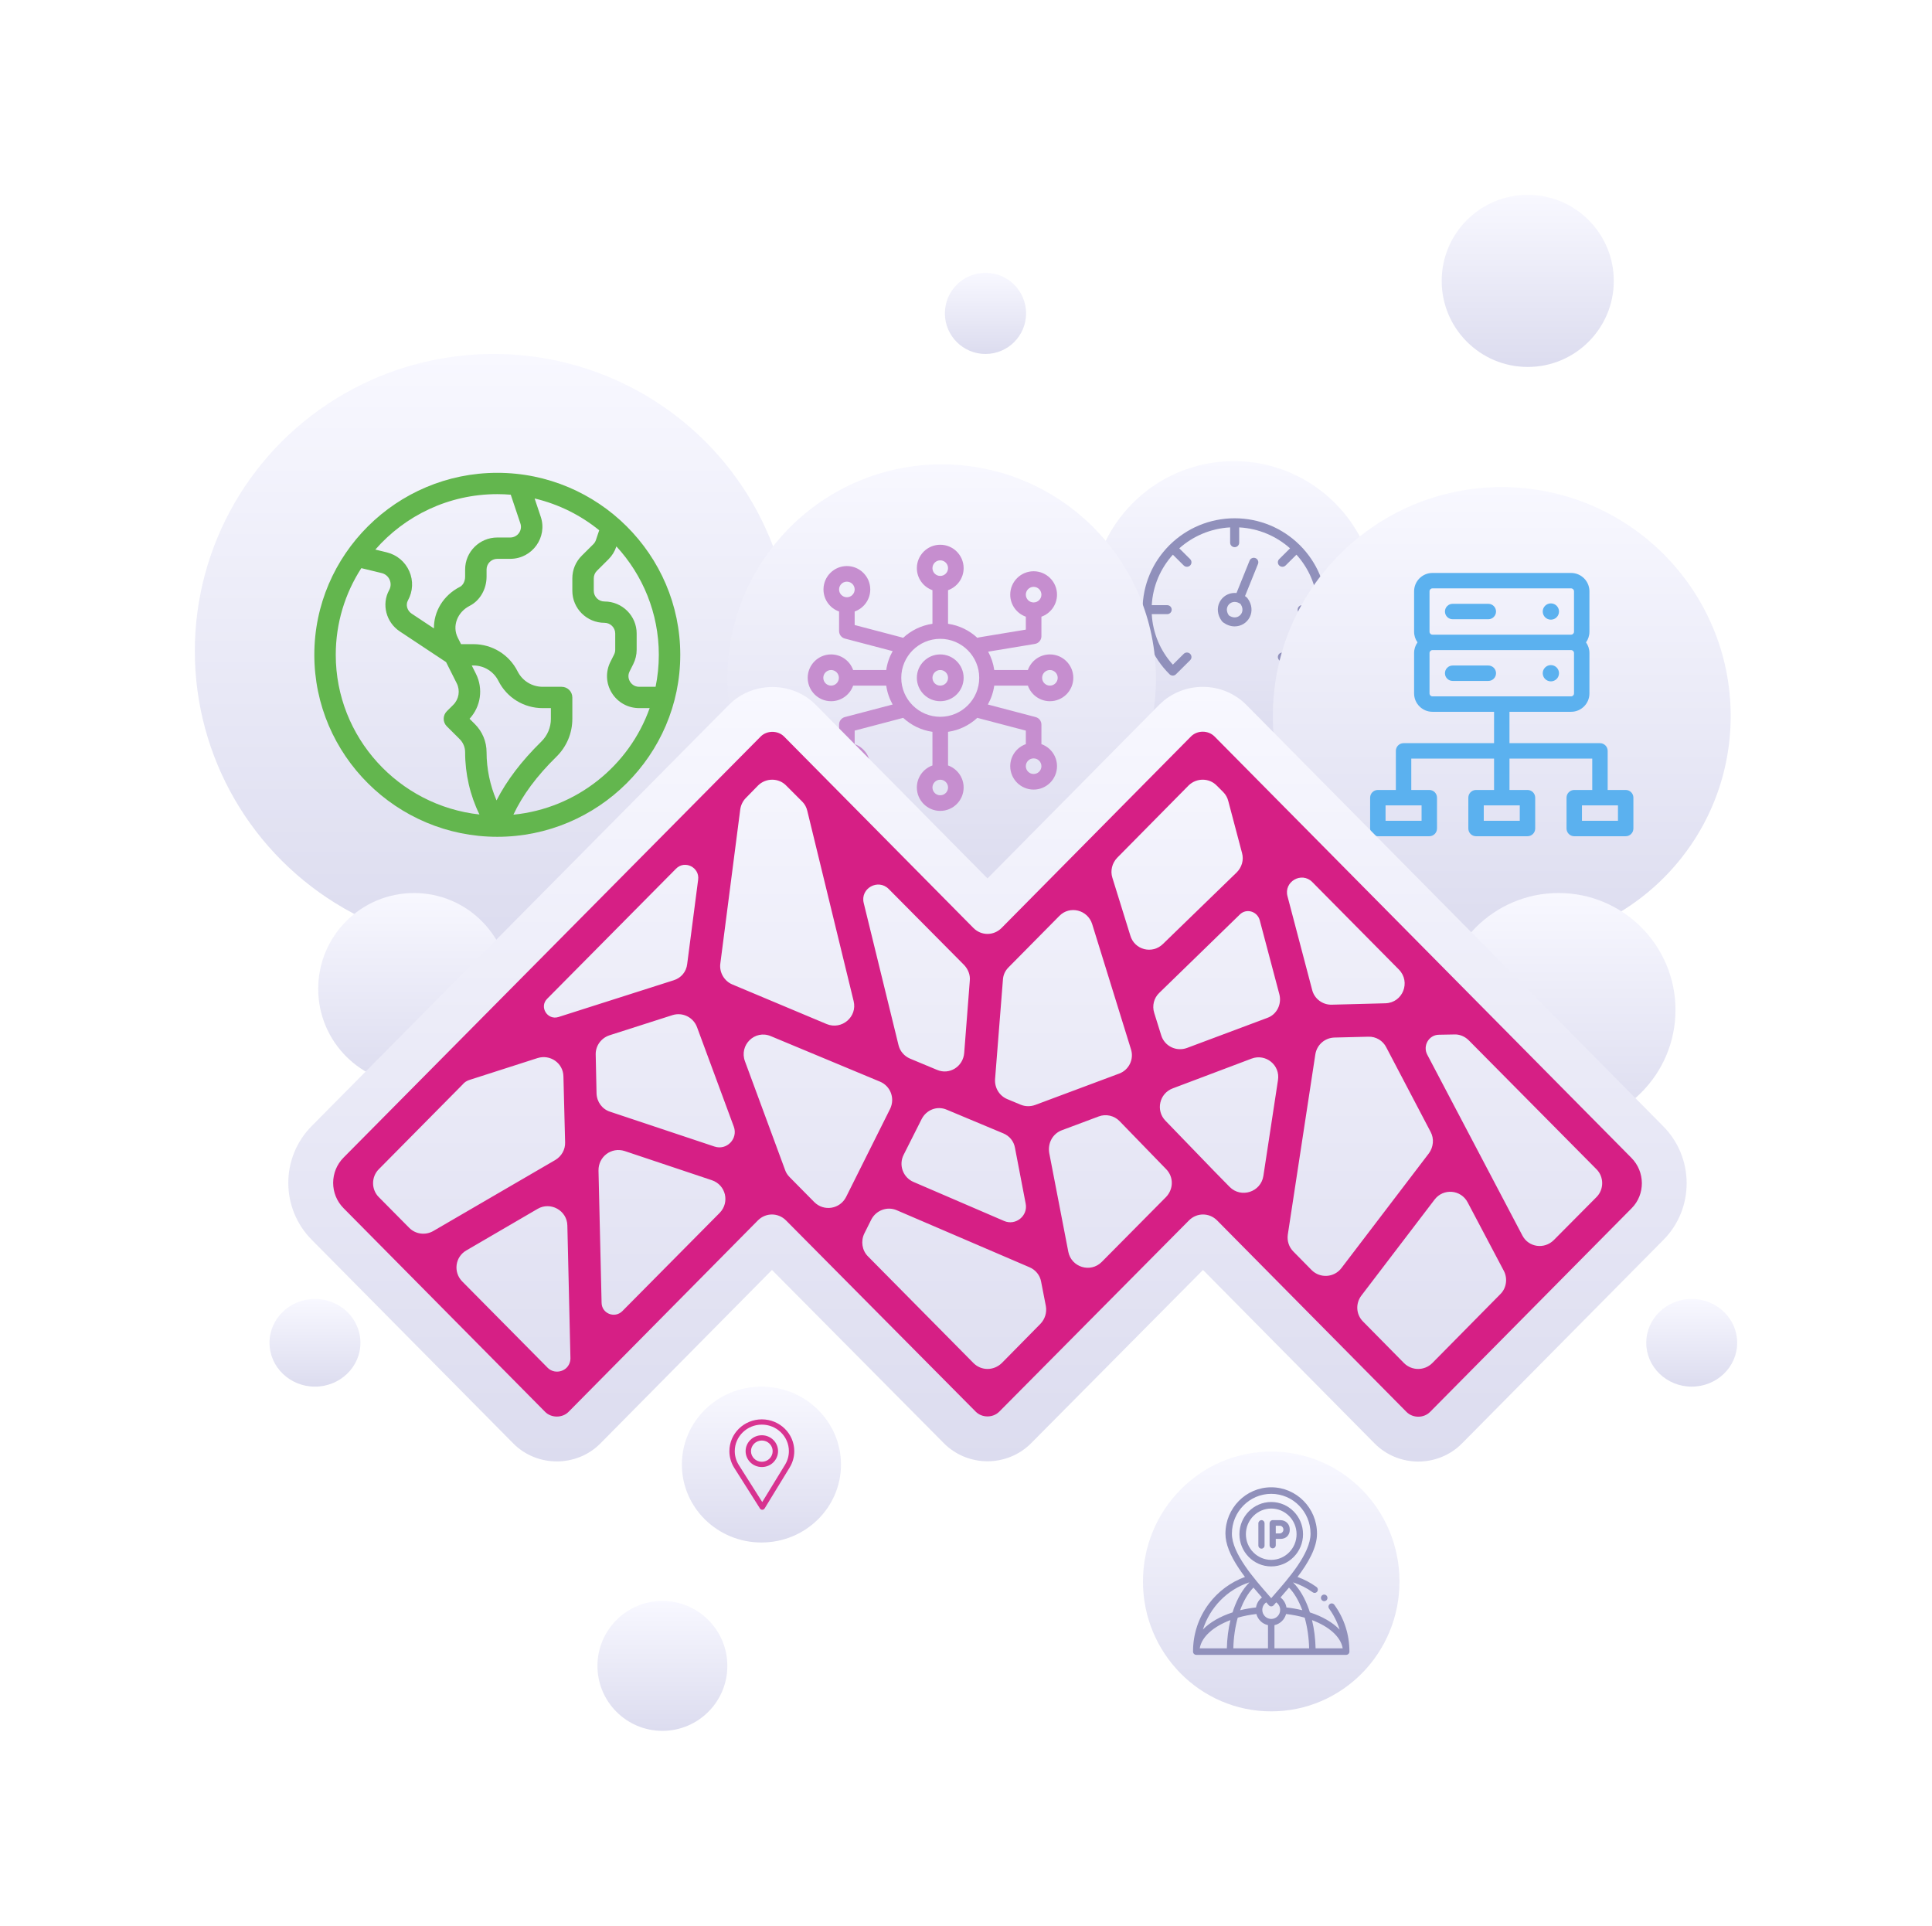 <svg width="595" height="593" viewBox="0 0 595 593" fill="none" xmlns="http://www.w3.org/2000/svg">
<g filter="url(#filter0_d_10114_33085)">
<ellipse cx="152" cy="180.5" rx="92" ry="91.5" fill="url(#paint0_linear_10114_33085)"/>
<path d="M96.801 181.643C96.801 212.499 122.122 237.685 153.147 237.687H153.15H153.152C184.178 237.687 209.501 212.5 209.501 181.643C209.501 150.784 184.177 125.6 153.151 125.6C122.163 125.6 96.801 150.758 96.801 181.643ZM103.404 181.643C103.404 171.822 106.297 162.66 111.279 154.955L117.549 156.473C118.651 156.747 119.543 157.498 119.998 158.533C120.452 159.567 120.397 160.731 119.847 161.727C117.458 166.052 118.894 171.633 123.116 174.432L137.382 183.891L140.662 190.415C141.779 192.637 141.343 195.31 139.577 197.067L137.609 199.024C136.32 200.306 136.32 202.385 137.609 203.668L141.549 207.586C142.643 208.674 143.245 210.121 143.245 211.66C143.245 218.333 144.774 224.947 147.662 230.816C122.805 228.091 103.404 207.08 103.404 181.643ZM146.569 187.478L145.286 184.927H145.768C149.063 184.927 152.026 186.748 153.499 189.68C156.099 194.85 161.325 198.062 167.137 198.062H169.66V201.346C169.66 204.001 168.613 206.491 166.713 208.357C160.619 214.341 156.061 220.322 152.919 226.481C150.932 221.905 149.849 216.713 149.849 211.66C149.849 208.367 148.56 205.271 146.218 202.943L144.606 201.339C148.083 197.582 148.881 192.078 146.569 187.478ZM158.116 230.874C160.931 224.856 165.295 218.979 171.353 213.03C174.519 209.921 176.263 205.771 176.263 201.346V194.779C176.263 192.965 174.785 191.495 172.961 191.495H167.137C163.842 191.495 160.879 189.674 159.406 186.742C156.806 181.572 151.58 178.36 145.768 178.36H141.984L140.981 176.362C139.201 172.823 140.815 168.518 144.654 166.559C147.809 164.95 149.849 161.428 149.849 157.587V155.373C149.849 153.562 151.33 152.089 153.151 152.089H157.135C163.926 152.089 168.69 145.428 166.518 139.083L164.647 133.504C172.052 135.252 178.82 138.652 184.537 143.288L183.529 146.296C183.368 146.777 183.092 147.221 182.731 147.579L179.164 151.127C177.293 152.988 176.263 155.462 176.263 158.093V161.94C176.263 167.373 180.707 171.792 186.168 171.792C187.989 171.792 189.47 173.265 189.47 175.076V180.093C189.47 180.6 189.349 181.108 189.122 181.561L187.994 183.805C186.447 186.882 186.609 190.465 188.427 193.39C190.245 196.316 193.395 198.06 196.853 198.06H200.078C193.782 215.806 177.585 228.946 158.116 230.874ZM202.897 181.643C202.897 185.016 202.555 188.31 201.905 191.495H196.853C195.192 191.495 194.335 190.406 194.044 189.937C193.753 189.469 193.157 188.22 193.9 186.742L195.028 184.499C195.712 183.138 196.074 181.614 196.074 180.093V175.076C196.074 169.644 191.63 165.224 186.168 165.224C184.348 165.224 182.867 163.751 182.867 161.94V158.093C182.867 157.216 183.21 156.391 183.834 155.771L187.401 152.224C188.482 151.148 189.31 149.817 189.794 148.373L189.832 148.259C197.942 157.065 202.897 168.789 202.897 181.643ZM153.151 132.167C154.547 132.167 155.929 132.228 157.297 132.34L160.26 141.179C160.99 143.312 159.399 145.521 157.135 145.521H153.151C147.689 145.521 143.246 149.941 143.246 155.373V157.587C143.246 158.968 142.6 160.226 141.64 160.716C136.488 163.344 133.556 168.363 133.641 173.517L126.779 168.968C125.385 168.044 124.883 166.252 125.635 164.888C127.179 162.094 127.329 158.819 126.05 155.905C124.769 152.988 122.254 150.873 119.132 150.097L115.589 149.239C124.717 138.787 138.171 132.167 153.151 132.167Z" fill="#63B64E"/>
</g>
<g filter="url(#filter1_d_10114_33085)">
<circle cx="380" cy="166" r="44" fill="url(#paint1_linear_10114_33085)"/>
<path d="M408.599 167.739C408.599 160.051 405.476 153.075 400.423 147.992C400.383 147.94 400.341 147.889 400.293 147.841C400.246 147.794 400.194 147.752 400.142 147.713C395.019 142.699 387.988 139.6 380.241 139.6C372.494 139.6 365.464 142.699 360.34 147.713C360.288 147.752 360.237 147.794 360.189 147.841C360.141 147.889 360.099 147.939 360.059 147.992C355.007 153.075 351.883 160.051 351.883 167.739C351.883 175.254 354.832 182.319 360.187 187.634C360.187 187.635 360.188 187.636 360.189 187.637C360.189 187.637 360.19 187.637 360.19 187.638C360.191 187.639 360.192 187.639 360.193 187.64C360.465 187.91 360.822 188.045 361.179 188.045C361.536 188.045 361.893 187.91 362.165 187.64C362.188 187.617 362.209 187.592 362.23 187.568L366.528 183.303C367.073 182.762 367.073 181.886 366.528 181.346C365.983 180.805 365.1 180.805 364.556 181.346L361.202 184.674C357.291 180.355 355.022 174.92 354.71 169.123H359.453C360.224 169.123 360.848 168.503 360.848 167.739C360.848 166.974 360.224 166.355 359.453 166.355H354.711C355.035 160.4 357.438 154.985 361.211 150.813L364.556 154.132C364.828 154.402 365.185 154.537 365.542 154.537C365.899 154.537 366.256 154.402 366.528 154.132C367.073 153.591 367.073 152.715 366.528 152.175L363.184 148.856C367.388 145.112 372.845 142.727 378.846 142.406V147.112C378.846 147.876 379.471 148.496 380.241 148.496C381.011 148.496 381.636 147.876 381.636 147.112V142.406C387.637 142.727 393.094 145.112 397.299 148.856L393.954 152.175C393.409 152.715 393.409 153.592 393.954 154.132C394.226 154.402 394.583 154.537 394.94 154.537C395.297 154.537 395.654 154.402 395.926 154.132L399.271 150.813C403.044 154.985 405.447 160.4 405.771 166.355H401.028C400.258 166.355 399.634 166.974 399.634 167.739C399.634 168.503 400.258 169.123 401.028 169.123H405.772C405.46 174.92 403.191 180.356 399.28 184.674L395.926 181.346C395.382 180.805 394.499 180.805 393.954 181.346C393.409 181.886 393.409 182.762 393.954 183.303L398.321 187.636C398.593 187.906 398.95 188.042 399.307 188.042C399.486 188.042 399.664 188.008 399.832 187.94C400 187.873 400.157 187.771 400.293 187.636C405.65 182.321 408.599 175.255 408.599 167.739Z" fill="#9090BB"/>
<path d="M386.649 151.869C385.934 151.585 385.122 151.93 384.836 152.639L380.806 162.622C380.618 162.602 380.43 162.588 380.242 162.588C378.279 162.588 376.506 163.667 375.614 165.404C374.682 167.219 374.921 169.389 376.252 171.206C376.389 171.392 376.56 171.562 376.748 171.698C377.83 172.478 379.038 172.891 380.242 172.891C382.205 172.891 383.978 171.812 384.87 170.075C385.802 168.259 385.563 166.09 384.232 164.274C384.096 164.088 383.925 163.917 383.736 163.781C383.634 163.707 383.53 163.64 383.426 163.574L387.425 153.668C387.711 152.959 387.364 152.153 386.649 151.869ZM382.384 168.819C381.971 169.623 381.15 170.123 380.242 170.123C379.646 170.123 379.046 169.916 378.459 169.509C377.789 168.555 377.658 167.521 378.1 166.66C378.513 165.856 379.333 165.356 380.242 165.356C380.532 165.356 380.822 165.406 381.112 165.503C381.121 165.507 381.13 165.512 381.14 165.515C381.17 165.527 381.201 165.537 381.232 165.547C381.497 165.648 381.762 165.788 382.025 165.97C382.694 166.924 382.826 167.958 382.384 168.819Z" fill="#9090BB"/>
</g>
<g filter="url(#filter2_d_10114_33085)">
<circle cx="290" cy="189" r="66" fill="url(#paint2_linear_10114_33085)"/>
<path d="M289.569 181.525C285.597 181.525 282.365 184.757 282.365 188.729C282.365 192.701 285.597 195.932 289.569 195.932C293.54 195.932 296.772 192.701 296.772 188.729C296.772 184.757 293.54 181.525 289.569 181.525ZM289.569 191.13C288.245 191.13 287.167 190.053 287.167 188.729C287.167 187.405 288.245 186.328 289.569 186.328C290.893 186.328 291.97 187.405 291.97 188.729C291.97 190.053 290.893 191.13 289.569 191.13Z" fill="#C68ECF"/>
<path d="M316.554 191.13C317.545 193.925 320.214 195.932 323.344 195.932C327.316 195.932 330.547 192.701 330.547 188.729C330.547 184.757 327.316 181.525 323.344 181.525C320.214 181.525 317.545 183.533 316.554 186.328H306.204C305.914 184.306 305.263 182.4 304.318 180.676L318.718 178.292C319.877 178.1 320.727 177.098 320.727 175.923V169.907C323.522 168.916 325.529 166.247 325.529 163.117C325.529 159.145 322.298 155.914 318.326 155.914C314.354 155.914 311.122 159.145 311.122 163.117C311.122 166.247 313.13 168.916 315.925 169.908V173.887C300.301 176.473 301.327 176.281 300.991 176.411C298.546 174.142 295.426 172.59 291.97 172.093V161.744C294.765 160.752 296.772 158.084 296.772 154.953C296.772 150.981 293.541 147.75 289.569 147.75C285.597 147.75 282.366 150.981 282.366 154.953C282.366 158.084 284.373 160.752 287.168 161.744V172.093C283.711 172.59 280.591 174.142 278.146 176.411C277.943 176.333 278.921 176.598 263.213 172.47V168.307C266.008 167.315 268.015 164.647 268.015 161.516C268.015 157.544 264.784 154.313 260.812 154.313C256.84 154.313 253.609 157.544 253.609 161.516C253.609 164.646 255.616 167.315 258.41 168.306V174.322C258.41 175.413 259.146 176.367 260.201 176.644L274.912 180.51C273.917 182.277 273.233 184.241 272.933 186.328H262.744C261.752 183.533 259.084 181.525 255.953 181.525C251.981 181.525 248.75 184.757 248.75 188.729C248.75 192.701 251.981 195.932 255.953 195.932C259.084 195.932 261.752 193.924 262.744 191.13H272.933C273.233 193.216 273.917 195.18 274.912 196.947L260.201 200.813C259.146 201.09 258.41 202.044 258.41 203.135V209.151C255.616 210.142 253.609 212.811 253.609 215.941C253.609 219.913 256.84 223.145 260.812 223.145C264.784 223.145 268.015 219.913 268.015 215.941C268.015 212.811 266.008 210.142 263.213 209.151V204.987C278.92 200.859 277.943 201.124 278.146 201.046C280.591 203.316 283.711 204.868 287.168 205.364V215.714C284.373 216.705 282.365 219.374 282.365 222.504C282.365 226.476 285.597 229.708 289.569 229.708C293.541 229.708 296.772 226.476 296.772 222.504C296.772 219.374 294.765 216.705 291.97 215.714V205.364C295.426 204.868 298.546 203.316 300.992 201.046C301.194 201.124 300.215 200.859 315.925 204.987V209.151C313.13 210.142 311.122 212.811 311.122 215.941C311.122 219.913 314.354 223.145 318.326 223.145C322.297 223.145 325.529 219.913 325.529 215.941C325.529 212.811 323.522 210.142 320.727 209.151V203.135C320.727 202.044 319.991 201.09 318.936 200.813L304.225 196.947C305.22 195.18 305.904 193.216 306.204 191.13H316.554ZM318.326 160.716C319.65 160.716 320.727 161.793 320.727 163.117C320.727 164.441 319.65 165.517 318.327 165.518C318.327 165.518 318.326 165.518 318.326 165.518C318.325 165.518 318.325 165.518 318.324 165.518C317.001 165.517 315.924 164.441 315.924 163.117C315.924 161.793 317.002 160.716 318.326 160.716ZM260.812 159.115C262.136 159.115 263.213 160.192 263.213 161.516C263.213 162.84 262.137 163.917 260.813 163.917C260.813 163.917 260.812 163.917 260.812 163.917C260.811 163.917 260.811 163.917 260.81 163.917C259.487 163.916 258.411 162.84 258.411 161.516C258.411 160.192 259.488 159.115 260.812 159.115ZM260.812 218.342C259.488 218.342 258.411 217.265 258.411 215.941C258.411 214.617 259.488 213.54 260.812 213.54C262.136 213.54 263.213 214.617 263.213 215.941C263.213 217.265 262.136 218.342 260.812 218.342ZM318.326 218.342C317.002 218.342 315.924 217.265 315.924 215.941C315.924 214.617 317.002 213.54 318.326 213.54C319.65 213.54 320.727 214.617 320.727 215.941C320.727 217.265 319.65 218.342 318.326 218.342ZM323.344 186.328C324.668 186.328 325.745 187.405 325.745 188.729C325.745 190.053 324.668 191.13 323.344 191.13C322.02 191.13 320.943 190.053 320.943 188.729C320.943 187.405 322.02 186.328 323.344 186.328ZM289.569 152.552C290.893 152.552 291.97 153.629 291.97 154.953C291.97 156.277 290.893 157.354 289.569 157.354C288.245 157.354 287.168 156.277 287.168 154.953C287.168 153.629 288.245 152.552 289.569 152.552ZM255.953 191.13C254.629 191.13 253.552 190.053 253.552 188.729C253.552 187.405 254.629 186.328 255.953 186.328C257.277 186.328 258.354 187.405 258.354 188.729C258.354 190.053 257.277 191.13 255.953 191.13ZM289.569 224.905C288.245 224.905 287.168 223.828 287.168 222.504C287.168 221.18 288.245 220.103 289.569 220.103C290.893 220.103 291.97 221.18 291.97 222.504C291.97 223.828 290.893 224.905 289.569 224.905ZM289.569 200.734C282.949 200.734 277.563 195.349 277.563 188.729C277.563 182.109 282.949 176.723 289.569 176.723C296.189 176.723 301.574 182.109 301.574 188.729C301.574 195.349 296.189 200.734 289.569 200.734Z" fill="#C68ECF"/>
</g>
<g filter="url(#filter3_d_10114_33085)">
<circle cx="462.5" cy="200.5" r="70.5" fill="url(#paint3_linear_10114_33085)"/>
<path d="M477.623 170.82C479.008 170.82 480.13 169.698 480.13 168.314C480.13 166.93 479.008 165.808 477.623 165.808C476.239 165.808 475.117 166.93 475.117 168.314C475.117 169.698 476.239 170.82 477.623 170.82Z" fill="#5BB1EF"/>
<path d="M447.377 170.689H458.358C459.67 170.689 460.734 169.625 460.734 168.314C460.734 167.002 459.67 165.938 458.358 165.938H447.377C446.065 165.938 445.002 167.002 445.002 168.314C445.002 169.625 446.065 170.689 447.377 170.689Z" fill="#5BB1EF"/>
<path d="M477.623 189.822C479.008 189.822 480.13 188.7 480.13 187.316C480.13 185.932 479.008 184.81 477.623 184.81C476.239 184.81 475.117 185.932 475.117 187.316C475.117 188.7 476.239 189.822 477.623 189.822Z" fill="#5BB1EF"/>
<path d="M458.358 184.94H447.377C446.065 184.94 445.002 186.004 445.002 187.316C445.002 188.627 446.065 189.691 447.377 189.691H458.358C459.67 189.691 460.734 188.627 460.734 187.316C460.734 186.004 459.67 184.94 458.358 184.94Z" fill="#5BB1EF"/>
<path d="M424.338 237.513H440.179C441.491 237.513 442.554 236.449 442.554 235.137V225.636C442.554 224.325 441.491 223.261 440.179 223.261H434.634V213.602H460.125V223.261H454.58C453.268 223.261 452.205 224.325 452.205 225.636V235.137C452.205 236.449 453.268 237.513 454.58 237.513H470.421C471.733 237.513 472.796 236.449 472.796 235.137V225.636C472.796 224.325 471.733 223.261 470.421 223.261H464.876V213.602H490.367V223.261H484.822C483.51 223.261 482.446 224.325 482.446 225.636V235.137C482.446 236.449 483.51 237.513 484.822 237.513H500.663C501.974 237.513 503.038 236.449 503.038 235.137V225.636C503.038 224.325 501.974 223.261 500.663 223.261H495.117V211.226C495.117 209.915 494.054 208.851 492.742 208.851H464.876V199.192H483.851C486.965 199.192 489.499 196.658 489.499 193.544V181.088C489.499 179.868 489.109 178.739 488.45 177.815C489.109 176.891 489.499 175.761 489.499 174.542V162.086C489.499 158.971 486.965 156.438 483.851 156.438H441.15C438.036 156.438 435.502 158.971 435.502 162.086V174.541C435.502 175.761 435.891 176.89 436.551 177.815C435.891 178.739 435.502 179.868 435.502 181.088V193.543C435.502 196.658 438.036 199.192 441.15 199.192H460.125V208.851H432.259C430.947 208.851 429.883 209.914 429.883 211.226V223.261H424.338C423.026 223.261 421.963 224.324 421.963 225.636V235.137C421.963 236.449 423.026 237.513 424.338 237.513ZM468.046 232.762H456.955V228.012H468.046V232.762ZM498.287 232.762H487.197V228.012H498.287V232.762ZM440.252 162.086C440.252 161.591 440.655 161.188 441.15 161.188H483.851C484.346 161.188 484.749 161.591 484.749 162.086V174.541C484.749 175.036 484.346 175.439 483.851 175.439H441.15C440.655 175.439 440.252 175.036 440.252 174.541V162.086ZM440.252 193.544V181.088C440.252 180.593 440.655 180.19 441.15 180.19H483.851C484.346 180.19 484.749 180.593 484.749 181.088V193.543C484.749 194.038 484.346 194.441 483.851 194.441H441.15C440.655 194.441 440.252 194.039 440.252 193.544ZM426.713 228.012H437.804V232.762H426.713V228.012Z" fill="#5BB1EF"/>
</g>
<g filter="url(#filter4_d_10114_33085)">
<ellipse cx="234.5" cy="431" rx="24.5" ry="24" fill="url(#paint4_linear_10114_33085)"/>
<g opacity="0.9">
<path d="M234.622 417.08C229.113 417.08 224.631 421.471 224.631 426.868C224.631 428.691 225.146 430.47 226.122 432.014L234.054 444.535C234.205 444.774 234.473 444.92 234.761 444.92C234.763 444.92 234.765 444.92 234.768 444.92C235.058 444.918 235.326 444.768 235.475 444.524L243.204 431.882C244.126 430.371 244.614 428.637 244.614 426.868C244.614 421.471 240.132 417.08 234.622 417.08ZM241.775 431.045L234.748 442.538L227.538 431.155C226.725 429.87 226.285 428.387 226.285 426.868C226.285 422.37 230.031 418.7 234.622 418.7C239.213 418.7 242.954 422.37 242.954 426.868C242.954 428.342 242.543 429.787 241.775 431.045Z" fill="#D61F85"/>
<path d="M234.623 421.974C231.868 421.974 229.627 424.169 229.627 426.867C229.627 429.549 231.832 431.761 234.623 431.761C237.448 431.761 239.618 429.519 239.618 426.867C239.618 424.169 237.377 421.974 234.623 421.974ZM234.623 430.141C232.777 430.141 231.281 428.671 231.281 426.867C231.281 425.068 232.786 423.594 234.623 423.594C236.459 423.594 237.959 425.068 237.959 426.867C237.959 428.645 236.498 430.141 234.623 430.141Z" fill="#D61F85"/>
</g>
</g>
<g filter="url(#filter5_d_10114_33085)">
<circle cx="480" cy="291" r="36" fill="url(#paint5_linear_10114_33085)"/>
</g>
<g filter="url(#filter6_d_10114_33085)">
<ellipse cx="391.5" cy="467" rx="39.5" ry="40" fill="url(#paint6_linear_10114_33085)"/>
<path d="M389.444 455.94C389.444 456.202 389.352 456.426 389.168 456.612C388.984 456.799 388.759 456.892 388.493 456.892C388.226 456.892 388.001 456.799 387.817 456.612C387.633 456.426 387.541 456.198 387.541 455.928V449.099C387.541 448.845 387.637 448.617 387.829 448.415C388.021 448.213 388.246 448.111 388.504 448.111C388.763 448.111 388.984 448.209 389.168 448.403C389.352 448.597 389.444 448.829 389.444 449.099V455.94Z" fill="#9090BB"/>
<path d="M392.899 453.895V455.834C392.899 456.096 392.805 456.322 392.617 456.512C392.429 456.703 392.206 456.798 391.948 456.798C391.689 456.798 391.466 456.703 391.278 456.512C391.09 456.322 390.996 456.088 390.996 455.81V449.124C390.996 448.838 391.092 448.598 391.284 448.404C391.475 448.21 391.709 448.112 391.983 448.112H394.215C395.1 448.112 395.821 448.382 396.377 448.921C396.933 449.461 397.211 450.163 397.211 451.027C397.211 451.884 396.948 452.576 396.424 453.103C395.899 453.631 395.202 453.895 394.332 453.895H392.899ZM392.899 449.837V452.205H394.109C394.415 452.205 394.681 452.09 394.908 451.86C395.136 451.63 395.249 451.356 395.249 451.039C395.249 450.706 395.141 450.422 394.926 450.188C394.71 449.954 394.442 449.837 394.121 449.837H392.899Z" fill="#9090BB"/>
<path d="M410.929 474.171C410.603 473.723 409.98 473.626 409.537 473.955C409.093 474.285 408.998 474.916 409.323 475.365C410.764 477.352 411.854 479.531 412.572 481.834C410.44 479.619 407.277 477.775 403.407 476.523C403.304 476.198 403.199 475.875 403.087 475.558C401.88 472.122 400.22 469.302 398.256 467.33C398.266 467.318 398.276 467.306 398.286 467.293C400.424 467.992 402.439 469.014 404.283 470.34C404.458 470.466 404.659 470.526 404.859 470.526C405.17 470.526 405.477 470.378 405.672 470.102C405.99 469.647 405.885 469.018 405.436 468.695C403.629 467.396 401.671 466.363 399.6 465.614C402.876 461.295 405.602 456.594 405.602 452.281C405.602 444.406 399.276 438 391.5 438C383.725 438 377.399 444.406 377.399 452.281C377.399 455.349 378.785 458.898 381.636 463.13C382.2 463.968 382.798 464.797 383.414 465.612C379.058 467.189 375.165 470.06 372.342 473.807C369.12 478.084 367.416 483.196 367.416 488.591C367.416 489.148 367.862 489.6 368.412 489.6H414.588C415.138 489.6 415.584 489.148 415.584 488.591C415.584 483.358 413.975 478.372 410.929 474.171ZM401.074 475.861C399.529 475.482 397.894 475.193 396.186 475.002C395.993 473.771 395.329 472.667 394.36 471.922C395.206 470.958 396.091 469.941 396.977 468.885C398.636 470.596 400.03 473.005 401.074 475.861ZM379.39 452.281C379.39 445.518 384.823 440.017 391.5 440.017C398.177 440.017 403.61 445.518 403.61 452.281C403.61 458.374 396.731 466.196 392.178 471.371C391.946 471.635 391.72 471.892 391.501 472.142C391.288 471.9 391.07 471.652 390.847 471.398C386.285 466.207 379.39 458.363 379.39 452.281ZM388.642 471.922C387.674 472.667 387.01 473.771 386.817 475.002C385.108 475.192 383.472 475.482 381.926 475.862C382.971 473.003 384.366 470.592 386.027 468.881C386.922 469.95 387.807 470.97 388.642 471.922ZM377.837 487.583H369.491C370.072 484.057 373.663 480.881 378.936 478.896C378.279 481.63 377.905 484.571 377.837 487.583ZM370.462 481.798C372.608 475.043 377.867 469.528 384.725 467.292C384.734 467.303 384.742 467.313 384.751 467.323C382.784 469.295 381.122 472.117 379.913 475.555C379.802 475.873 379.696 476.197 379.593 476.523C375.744 477.769 372.593 479.599 370.462 481.798ZM390.504 487.583H379.829C379.909 484.24 380.387 481.027 381.191 478.149C382.97 477.637 384.894 477.252 386.923 477.018C387.386 478.747 388.771 480.075 390.505 480.448V487.583H390.504ZM391.781 478.522C391.636 478.537 391.49 478.54 391.345 478.531C389.9 478.449 388.75 477.234 388.75 475.751C388.75 474.81 389.222 473.945 389.97 473.436C390.241 473.743 390.502 474.043 390.752 474.331C390.941 474.549 391.214 474.674 391.5 474.674C391.787 474.674 392.06 474.549 392.249 474.331C392.499 474.042 392.761 473.743 393.031 473.435C393.78 473.944 394.253 474.81 394.253 475.751C394.253 476.123 394.177 476.497 394.034 476.84C393.65 477.751 392.799 478.415 391.787 478.521C391.785 478.521 391.783 478.522 391.781 478.522C391.783 478.522 391.74 478.526 391.781 478.522C391.783 478.522 391.636 478.537 391.781 478.522ZM392.496 487.583V480.448C394.174 480.087 395.525 478.831 396.029 477.184C396.033 477.17 396.037 477.157 396.04 477.143C396.053 477.102 396.065 477.061 396.077 477.018C398.106 477.252 400.03 477.637 401.809 478.149C402.614 481.027 403.092 484.24 403.172 487.583H392.496ZM405.163 487.583C405.095 484.571 404.721 481.63 404.064 478.896C409.337 480.881 412.929 484.057 413.51 487.583H405.163Z" fill="#9090BB"/>
<path d="M391.501 462.368C386.1 462.368 381.707 457.918 381.707 452.449C381.707 446.979 386.1 442.528 391.501 442.528C396.903 442.528 401.298 446.979 401.298 452.449C401.298 457.918 396.903 462.368 391.501 462.368ZM391.501 444.545C387.199 444.545 383.699 448.091 383.699 452.449C383.699 456.806 387.199 460.351 391.501 460.351C395.805 460.351 399.306 456.806 399.306 452.449C399.306 448.091 395.805 444.545 391.501 444.545Z" fill="#9090BB"/>
<path d="M407.824 473.069C407.532 473.069 407.242 472.939 407.046 472.69L407.034 472.676C406.691 472.241 406.761 471.606 407.19 471.258C407.62 470.91 408.246 470.981 408.59 471.416L408.601 471.43C408.944 471.865 408.875 472.499 408.446 472.847C408.262 472.996 408.042 473.069 407.824 473.069Z" fill="#9090BB"/>
</g>
<g filter="url(#filter7_d_10114_33085)">
<circle cx="470.5" cy="66.5" r="26.5" fill="url(#paint7_linear_10114_33085)"/>
</g>
<g filter="url(#filter8_d_10114_33085)">
<circle cx="204" cy="493" r="20" fill="url(#paint8_linear_10114_33085)"/>
</g>
<g filter="url(#filter9_d_10114_33085)">
<circle cx="303.5" cy="76.5" r="12.5" fill="url(#paint9_linear_10114_33085)"/>
</g>
<g filter="url(#filter10_d_10114_33085)">
<ellipse cx="97" cy="393.5" rx="14" ry="13.5" fill="url(#paint10_linear_10114_33085)"/>
</g>
<g filter="url(#filter11_d_10114_33085)">
<circle cx="127.5" cy="284.5" r="29.5" fill="url(#paint11_linear_10114_33085)"/>
</g>
<g filter="url(#filter12_d_10114_33085)">
<ellipse cx="521" cy="393.5" rx="14" ry="13.5" fill="url(#paint12_linear_10114_33085)"/>
</g>
<g filter="url(#filter13_d_10114_33085)">
<path d="M502.393 336.521L374.042 206.793C373.091 205.841 371.794 205.322 370.412 205.322C369.029 205.322 367.732 205.841 366.781 206.793L308.44 265.776C306.02 268.197 302.217 268.197 299.797 265.776L241.455 206.793C239.553 204.89 236.182 204.89 234.281 206.793L105.843 336.435C101.521 340.759 101.521 347.764 105.843 352.089L167.901 414.791C169.803 416.694 173.173 416.694 175.075 414.791L233.417 355.808C235.837 353.386 239.64 353.386 242.06 355.808L300.488 414.704C301.439 415.656 302.735 416.175 304.118 416.175C305.501 416.175 306.798 415.656 307.748 414.704L366.176 355.808C368.596 353.386 372.399 353.386 374.82 355.808L433.161 414.791C434.112 415.742 435.409 416.261 436.791 416.261C438.174 416.261 439.471 415.742 440.422 414.791L502.48 352.089C506.715 347.851 506.715 340.846 502.393 336.521ZM374.042 340.759L358.916 325.105C355.891 321.992 357.015 316.716 361.163 315.159L385.451 305.992C389.772 304.349 394.353 307.981 393.575 312.651L389.081 342.143C388.303 347.073 382.253 349.062 378.709 345.516L374.042 340.759ZM207.487 281.862L171.963 293.192C168.593 294.23 166 290.078 168.506 287.57L208.178 247.527C210.858 244.76 215.525 247.095 215.007 250.9L211.636 276.846C211.376 279.268 209.734 281.17 207.487 281.862ZM214.661 296.305L225.983 326.921C227.366 330.64 223.823 334.359 220.02 333.062L187.867 322.338C185.447 321.559 183.805 319.311 183.718 316.716L183.459 304.781C183.372 302.1 185.101 299.678 187.694 298.813L207.141 292.586C210.253 291.635 213.537 293.278 214.661 296.305ZM192.361 334.446L219.242 343.44C223.563 344.91 224.773 350.273 221.662 353.472L191.67 383.743C189.336 386.078 185.36 384.521 185.274 381.234L184.323 340.5C184.237 336.175 188.299 333.148 192.361 334.446ZM237.392 299.073L271.015 313.084C274.299 314.467 275.682 318.273 274.126 321.473L260.556 348.629C258.655 352.348 253.728 353.127 250.789 350.186L243.183 342.489C242.578 341.883 242.06 341.105 241.801 340.327L229.441 306.857C227.539 301.84 232.466 296.997 237.392 299.073ZM390.291 293.451L365.571 302.705C362.287 303.916 358.657 302.186 357.62 298.813L355.459 291.895C354.767 289.732 355.372 287.311 357.015 285.754L381.821 261.625C383.809 259.635 387.179 260.587 387.957 263.354L394.008 286.187C394.785 289.214 393.23 292.413 390.291 293.451ZM344.741 310.576L318.812 320.262C317.342 320.781 315.786 320.781 314.317 320.175L310.168 318.446C307.748 317.408 306.279 314.986 306.452 312.305L308.872 281.689C308.958 280.219 309.563 278.922 310.601 277.884L326.245 262.057C329.443 258.771 334.974 260.154 336.357 264.565L348.285 303.051C349.322 306.165 347.68 309.451 344.741 310.576ZM288.56 309.451L280.263 305.992C278.448 305.213 277.151 303.657 276.719 301.84L266.002 258.079C264.878 253.581 270.41 250.468 273.694 253.754L296.944 277.192C298.154 278.489 298.846 280.219 298.673 281.949L296.944 304.262C296.599 308.5 292.363 311.094 288.56 309.451ZM291.585 321.732L308.958 328.997C310.86 329.775 312.243 331.419 312.588 333.494L315.873 350.618C316.651 354.424 312.761 357.537 309.218 355.981L281.3 343.959C278.102 342.575 276.719 338.77 278.275 335.656L283.807 324.673C285.276 321.732 288.647 320.435 291.585 321.732ZM327.023 328.046L338.345 323.808C340.592 322.943 343.185 323.548 344.828 325.278L359.175 340.067C361.509 342.489 361.423 346.208 359.089 348.629L339.296 368.607C335.839 372.067 329.961 370.251 329.011 365.494L323.133 335.051C322.615 331.938 324.257 329.083 327.023 328.046ZM410.948 299.505L421.407 299.246C423.74 299.159 425.901 300.457 426.938 302.532L440.594 328.565C441.718 330.64 441.459 333.235 440.076 335.137L413.109 370.51C410.862 373.451 406.54 373.71 403.947 371.116L398.329 365.408C396.946 364.024 396.341 362.121 396.6 360.218L405.071 304.781C405.503 301.754 408.01 299.592 410.948 299.505ZM404.12 284.889L396.514 256.003C395.304 251.506 400.836 248.306 404.12 251.592L430.828 278.576C434.544 282.381 432.038 288.781 426.679 288.954L410.17 289.386C407.318 289.473 404.812 287.57 404.12 284.889ZM374.733 221.928L376.721 223.917C377.499 224.695 378.018 225.646 378.277 226.684L382.512 242.684C383.117 244.846 382.426 247.095 380.87 248.652L358.138 270.706C354.854 273.906 349.409 272.522 348.112 268.111L342.58 250.295C341.889 248.133 342.494 245.798 344.05 244.154L366.09 221.841C368.51 219.506 372.399 219.506 374.733 221.928ZM242.146 221.928L247.073 226.857C247.851 227.636 248.369 228.587 248.629 229.711L262.89 288.262C264.1 293.105 259.26 297.257 254.592 295.354L225.551 283.16C223.045 282.122 221.489 279.441 221.835 276.76L227.971 229.279C228.144 227.982 228.749 226.684 229.7 225.733L233.503 221.841C235.923 219.506 239.813 219.506 242.146 221.928ZM144.824 312.478L165.567 305.819C169.457 304.608 173.433 307.376 173.519 311.44L174.038 331.765C174.124 334.013 172.914 336.089 171.013 337.213L133.415 359.094C130.995 360.478 127.969 360.045 126.068 358.143L116.647 348.629C114.313 346.294 114.313 342.402 116.647 340.067L142.404 314.035C143.009 313.257 143.873 312.738 144.824 312.478ZM168.679 401.213L142.317 374.575C139.551 371.721 140.156 367.051 143.614 365.062L165.567 352.262C169.543 349.927 174.643 352.781 174.729 357.364L175.68 398.272C175.68 399.396 175.248 400.434 174.47 401.213C172.828 402.769 170.235 402.769 168.679 401.213ZM299.797 399.742L267.298 366.878C265.483 365.062 265.051 362.208 266.174 359.872L268.335 355.548C269.805 352.694 273.262 351.397 276.201 352.694L317.083 370.251C318.898 371.029 320.281 372.672 320.627 374.661L322.096 382.186C322.442 384.175 321.837 386.164 320.454 387.634L308.526 399.742C306.02 402.164 302.217 402.164 299.797 399.742ZM432.383 399.742L419.764 386.942C417.603 384.78 417.431 381.407 419.246 378.986L441.805 349.408C444.484 345.862 449.929 346.294 452.004 350.273L463.153 371.375C464.363 373.71 463.931 376.651 462.116 378.467L441.113 399.742C438.693 402.164 434.803 402.164 432.383 399.742ZM468.858 360.478L439.557 304.781C438.088 302.013 440.076 298.64 443.187 298.64L447.855 298.554C449.497 298.467 451.139 299.159 452.349 300.37L491.676 340.067C494.01 342.402 494.01 346.294 491.676 348.629L478.538 361.862C475.599 364.802 470.759 364.11 468.858 360.478Z" fill="#3C3857"/>
<path d="M242.146 221.928L247.073 226.857C247.851 227.636 248.369 228.587 248.629 229.711L262.89 288.262C264.1 293.105 259.26 297.257 254.592 295.354L225.551 283.16C223.045 282.122 221.489 279.441 221.835 276.76L227.971 229.279C228.144 227.982 228.749 226.684 229.7 225.733L233.503 221.841C235.923 219.506 239.813 219.506 242.146 221.928Z" fill="#3C3857"/>
<path d="M207.487 281.862L171.963 293.192C168.593 294.23 166 290.078 168.506 287.57L208.178 247.527C210.858 244.76 215.525 247.095 215.007 250.9L211.636 276.846C211.376 279.268 209.734 281.17 207.487 281.862Z" fill="#3C3857"/>
<path d="M214.661 296.305L225.983 326.921C227.366 330.64 223.823 334.359 220.02 333.062L187.867 322.338C185.447 321.559 183.805 319.311 183.718 316.716L183.459 304.781C183.372 302.1 185.101 299.678 187.694 298.813L207.141 292.586C210.253 291.635 213.537 293.278 214.661 296.305Z" fill="#3C3857"/>
<path d="M144.824 312.478L165.567 305.819C169.457 304.608 173.433 307.376 173.519 311.44L174.038 331.765C174.124 334.013 172.914 336.089 171.013 337.213L133.415 359.094C130.995 360.478 127.969 360.045 126.068 358.143L116.647 348.629C114.313 346.294 114.313 342.402 116.647 340.067L142.404 314.035C143.009 313.257 143.873 312.738 144.824 312.478Z" fill="#3C3857"/>
<path d="M168.679 401.213L142.317 374.575C139.551 371.721 140.156 367.051 143.614 365.062L165.567 352.262C169.543 349.927 174.643 352.781 174.729 357.364L175.68 398.272C175.68 399.396 175.248 400.434 174.47 401.213C172.828 402.769 170.235 402.769 168.679 401.213Z" fill="#3C3857"/>
<path d="M192.361 334.446L219.242 343.44C223.563 344.91 224.773 350.273 221.662 353.472L191.67 383.743C189.336 386.078 185.36 384.521 185.274 381.234L184.323 340.5C184.237 336.175 188.299 333.148 192.361 334.446Z" fill="#3C3857"/>
<path d="M237.392 299.073L271.015 313.084C274.299 314.467 275.682 318.273 274.126 321.473L260.556 348.629C258.655 352.348 253.728 353.127 250.789 350.186L243.183 342.489C242.578 341.883 242.06 341.105 241.801 340.327L229.441 306.857C227.539 301.84 232.466 296.997 237.392 299.073Z" fill="#3C3857"/>
<path d="M288.56 309.451L280.263 305.992C278.448 305.213 277.151 303.657 276.719 301.84L266.002 258.079C264.878 253.581 270.41 250.468 273.694 253.754L296.944 277.192C298.154 278.489 298.846 280.219 298.673 281.949L296.944 304.262C296.599 308.5 292.363 311.094 288.56 309.451Z" fill="#3C3857"/>
<path d="M344.741 310.576L318.812 320.262C317.342 320.781 315.786 320.781 314.317 320.175L310.168 318.446C307.748 317.408 306.279 314.986 306.452 312.305L308.872 281.689C308.958 280.219 309.563 278.922 310.601 277.884L326.245 262.057C329.443 258.771 334.974 260.154 336.357 264.565L348.285 303.051C349.322 306.165 347.68 309.451 344.741 310.576Z" fill="#3C3857"/>
<path d="M374.733 221.928L376.721 223.917C377.499 224.695 378.018 225.646 378.277 226.684L382.512 242.684C383.117 244.846 382.426 247.095 380.87 248.652L358.138 270.706C354.854 273.906 349.409 272.522 348.112 268.111L342.58 250.295C341.889 248.133 342.494 245.798 344.05 244.154L366.09 221.841C368.51 219.506 372.399 219.506 374.733 221.928Z" fill="#3C3857"/>
<path d="M390.291 293.451L365.571 302.705C362.287 303.916 358.657 302.186 357.62 298.813L355.459 291.895C354.767 289.732 355.372 287.311 357.015 285.754L381.821 261.625C383.809 259.635 387.179 260.587 387.957 263.354L394.008 286.187C394.785 289.214 393.23 292.413 390.291 293.451Z" fill="#3C3857"/>
<path d="M404.12 284.889L396.514 256.003C395.304 251.506 400.836 248.306 404.12 251.592L430.828 278.576C434.544 282.381 432.038 288.781 426.679 288.954L410.17 289.386C407.318 289.473 404.812 287.57 404.12 284.889Z" fill="#3C3857"/>
<path d="M410.948 299.505L421.407 299.246C423.74 299.159 425.901 300.457 426.938 302.532L440.594 328.565C441.718 330.64 441.459 333.235 440.076 335.137L413.109 370.51C410.862 373.451 406.54 373.71 403.947 371.116L398.329 365.408C396.946 364.024 396.341 362.121 396.6 360.218L405.071 304.781C405.503 301.754 408.01 299.592 410.948 299.505Z" fill="#3C3857"/>
<path d="M432.383 399.742L419.764 386.942C417.603 384.78 417.431 381.407 419.246 378.986L441.805 349.408C444.484 345.862 449.929 346.294 452.004 350.273L463.153 371.375C464.363 373.71 463.931 376.651 462.116 378.467L441.113 399.742C438.693 402.164 434.803 402.164 432.383 399.742Z" fill="#3C3857"/>
<path d="M468.858 360.478L439.557 304.781C438.088 302.013 440.076 298.64 443.187 298.64L447.855 298.554C449.497 298.467 451.139 299.159 452.349 300.37L491.676 340.067C494.01 342.402 494.01 346.294 491.676 348.629L478.538 361.862C475.599 364.802 470.759 364.11 468.858 360.478Z" fill="#3C3857"/>
<path d="M374.042 340.759L358.916 325.105C355.891 321.992 357.015 316.716 361.163 315.159L385.451 305.992C389.772 304.349 394.353 307.981 393.575 312.651L389.081 342.143C388.303 347.073 382.253 349.062 378.709 345.516L374.042 340.759Z" fill="#3C3857"/>
<path d="M327.023 328.046L338.345 323.808C340.592 322.943 343.185 323.548 344.828 325.278L359.175 340.067C361.509 342.489 361.423 346.208 359.089 348.629L339.296 368.607C335.839 372.067 329.961 370.251 329.011 365.494L323.133 335.051C322.615 331.938 324.257 329.083 327.023 328.046Z" fill="#3C3857"/>
<path d="M291.585 321.732L308.958 328.997C310.86 329.775 312.243 331.419 312.588 333.494L315.873 350.618C316.651 354.424 312.761 357.537 309.218 355.981L281.3 343.959C278.102 342.575 276.719 338.77 278.275 335.656L283.807 324.673C285.276 321.732 288.647 320.435 291.585 321.732Z" fill="#3C3857"/>
<path d="M299.797 399.742L267.298 366.878C265.483 365.062 265.051 362.208 266.174 359.872L268.335 355.548C269.805 352.694 273.262 351.397 276.201 352.694L317.083 370.251C318.898 371.029 320.281 372.672 320.627 374.661L322.096 382.186C322.442 384.175 321.837 386.164 320.454 387.634L308.526 399.742C306.02 402.164 302.217 402.164 299.797 399.742Z" fill="#3C3857"/>
<path d="M512.191 326.786C521.793 336.426 521.903 352.157 512.248 361.851L450.213 424.529L450.19 424.553C446.522 428.223 441.654 430.072 436.79 430.072C431.927 430.072 427.059 428.223 423.391 424.553L423.366 424.528L370.489 371.069L317.534 424.449L317.516 424.467C313.848 428.137 308.981 429.985 304.117 429.985C299.253 429.985 294.386 428.137 290.718 424.467L290.7 424.449L237.745 371.069L184.868 424.528L184.843 424.553C177.547 431.854 165.427 431.854 158.131 424.553L158.107 424.529L96.073 361.851L96.044 361.823C86.37 352.111 86.371 336.406 96.047 326.696L96.073 326.671L224.489 197.05L224.511 197.028C231.807 189.728 243.927 189.728 251.223 197.028L251.248 197.054L304.117 250.504L356.986 197.054L357.011 197.028C360.679 193.358 365.547 191.51 370.411 191.51C375.274 191.51 380.142 193.358 383.81 197.028L383.834 197.053L512.191 326.786Z" fill="url(#paint13_linear_10114_33085)"/>
<path d="M502.393 336.521L374.042 206.793C373.091 205.841 371.794 205.322 370.412 205.322C369.029 205.322 367.732 205.841 366.781 206.793L308.44 265.776C306.02 268.197 302.217 268.197 299.797 265.776L241.455 206.793C239.553 204.89 236.182 204.89 234.281 206.793L105.843 336.435C101.521 340.759 101.521 347.764 105.843 352.089L167.901 414.791C169.803 416.694 173.173 416.694 175.075 414.791L233.417 355.808C235.837 353.386 239.64 353.386 242.06 355.808L300.488 414.704C301.439 415.656 302.735 416.175 304.118 416.175C305.501 416.175 306.798 415.656 307.748 414.704L366.176 355.808C368.596 353.386 372.4 353.386 374.82 355.808L433.161 414.791C434.112 415.742 435.409 416.261 436.792 416.261C438.174 416.261 439.471 415.742 440.422 414.791L502.48 352.089C506.715 347.851 506.715 340.846 502.393 336.521ZM374.042 340.759L358.916 325.105C355.891 321.992 357.015 316.716 361.163 315.159L385.451 305.992C389.772 304.349 394.353 307.981 393.575 312.651L389.081 342.143C388.303 347.073 382.253 349.062 378.709 345.516L374.042 340.759ZM207.487 281.862L171.963 293.192C168.593 294.23 166 290.078 168.506 287.57L208.178 247.527C210.858 244.76 215.525 247.095 215.007 250.9L211.636 276.846C211.376 279.268 209.734 281.17 207.487 281.862ZM214.661 296.305L225.983 326.921C227.366 330.64 223.823 334.359 220.02 333.062L187.867 322.338C185.447 321.559 183.805 319.311 183.718 316.716L183.459 304.781C183.372 302.1 185.101 299.678 187.694 298.813L207.141 292.586C210.253 291.635 213.537 293.278 214.661 296.305ZM192.361 334.446L219.242 343.44C223.563 344.91 224.773 350.273 221.662 353.472L191.67 383.743C189.336 386.078 185.36 384.521 185.274 381.234L184.323 340.5C184.237 336.175 188.299 333.148 192.361 334.446ZM237.393 299.073L271.015 313.084C274.299 314.467 275.682 318.273 274.126 321.473L260.556 348.629C258.655 352.348 253.728 353.127 250.789 350.186L243.183 342.489C242.578 341.883 242.06 341.105 241.801 340.327L229.441 306.857C227.539 301.84 232.466 296.997 237.393 299.073ZM390.291 293.451L365.571 302.705C362.287 303.916 358.657 302.186 357.62 298.813L355.459 291.895C354.767 289.732 355.372 287.311 357.015 285.754L381.821 261.625C383.809 259.635 387.179 260.587 387.957 263.354L394.008 286.187C394.785 289.214 393.23 292.413 390.291 293.451ZM344.741 310.576L318.812 320.262C317.342 320.781 315.786 320.781 314.317 320.175L310.168 318.446C307.748 317.408 306.279 314.986 306.452 312.305L308.872 281.689C308.958 280.219 309.563 278.922 310.601 277.884L326.245 262.057C329.443 258.771 334.974 260.154 336.357 264.565L348.285 303.051C349.322 306.165 347.68 309.451 344.741 310.576ZM288.56 309.451L280.263 305.992C278.448 305.213 277.151 303.657 276.719 301.84L266.002 258.079C264.878 253.581 270.41 250.468 273.694 253.754L296.944 277.192C298.154 278.489 298.846 280.219 298.673 281.949L296.944 304.262C296.599 308.5 292.363 311.094 288.56 309.451ZM291.585 321.732L308.958 328.997C310.86 329.775 312.243 331.419 312.588 333.494L315.873 350.618C316.651 354.424 312.761 357.537 309.218 355.981L281.3 343.959C278.102 342.575 276.719 338.77 278.275 335.656L283.807 324.673C285.276 321.732 288.647 320.435 291.585 321.732ZM327.023 328.046L338.345 323.808C340.592 322.943 343.185 323.548 344.828 325.278L359.175 340.067C361.509 342.489 361.423 346.208 359.089 348.629L339.296 368.608C335.839 372.067 329.961 370.251 329.011 365.494L323.133 335.051C322.615 331.938 324.257 329.083 327.023 328.046ZM410.948 299.505L421.407 299.246C423.74 299.159 425.901 300.457 426.938 302.532L440.594 328.565C441.718 330.64 441.459 333.235 440.076 335.137L413.109 370.51C410.862 373.451 406.54 373.71 403.947 371.116L398.329 365.408C396.946 364.024 396.341 362.121 396.601 360.218L405.071 304.781C405.503 301.754 408.01 299.592 410.948 299.505ZM404.12 284.889L396.514 256.003C395.304 251.506 400.836 248.306 404.12 251.592L430.828 278.576C434.544 282.381 432.038 288.781 426.679 288.954L410.17 289.386C407.318 289.473 404.812 287.57 404.12 284.889ZM374.733 221.928L376.721 223.917C377.499 224.695 378.018 225.646 378.277 226.684L382.512 242.684C383.117 244.846 382.426 247.095 380.87 248.652L358.138 270.706C354.854 273.906 349.409 272.522 348.112 268.111L342.58 250.295C341.889 248.133 342.494 245.798 344.05 244.154L366.09 221.841C368.51 219.506 372.399 219.506 374.733 221.928ZM242.146 221.928L247.073 226.857C247.851 227.636 248.369 228.587 248.629 229.711L262.89 288.262C264.1 293.105 259.26 297.257 254.593 295.354L225.551 283.16C223.045 282.122 221.489 279.441 221.835 276.76L227.971 229.279C228.144 227.982 228.749 226.684 229.7 225.733L233.503 221.841C235.923 219.506 239.813 219.506 242.146 221.928ZM144.824 312.478L165.567 305.819C169.457 304.608 173.433 307.376 173.519 311.44L174.038 331.765C174.124 334.013 172.914 336.089 171.013 337.213L133.415 359.094C130.995 360.478 127.969 360.045 126.068 358.143L116.647 348.629C114.313 346.294 114.313 342.402 116.647 340.067L142.404 314.035C143.009 313.257 143.873 312.738 144.824 312.478ZM168.679 401.213L142.317 374.575C139.551 371.721 140.156 367.051 143.614 365.062L165.567 352.262C169.543 349.927 174.643 352.781 174.729 357.364L175.68 398.272C175.68 399.396 175.248 400.434 174.47 401.213C172.828 402.769 170.235 402.769 168.679 401.213ZM299.797 399.742L267.298 366.878C265.483 365.062 265.051 362.208 266.174 359.872L268.335 355.548C269.805 352.694 273.262 351.397 276.201 352.694L317.083 370.251C318.898 371.029 320.281 372.672 320.627 374.662L322.096 382.186C322.442 384.175 321.837 386.164 320.454 387.634L308.526 399.742C306.02 402.164 302.217 402.164 299.797 399.742ZM432.383 399.742L419.764 386.942C417.604 384.78 417.431 381.407 419.246 378.986L441.805 349.408C444.484 345.862 449.929 346.294 452.004 350.273L463.153 371.375C464.363 373.71 463.931 376.651 462.116 378.467L441.113 399.742C438.693 402.164 434.804 402.164 432.383 399.742ZM468.858 360.478L439.557 304.781C438.088 302.013 440.076 298.64 443.187 298.64L447.855 298.554C449.497 298.467 451.139 299.159 452.349 300.37L491.676 340.067C494.01 342.402 494.01 346.294 491.676 348.629L478.538 361.862C475.599 364.802 470.759 364.11 468.858 360.478Z" fill="#D61F85"/>
</g>
<defs>
<filter id="filter0_d_10114_33085" x="0" y="49" width="304" height="303" filterUnits="userSpaceOnUse" color-interpolation-filters="sRGB">
<feFlood flood-opacity="0" result="BackgroundImageFix"/>
<feColorMatrix in="SourceAlpha" type="matrix" values="0 0 0 0 0 0 0 0 0 0 0 0 0 0 0 0 0 0 127 0" result="hardAlpha"/>
<feOffset dy="20"/>
<feGaussianBlur stdDeviation="30"/>
<feComposite in2="hardAlpha" operator="out"/>
<feColorMatrix type="matrix" values="0 0 0 0 0 0 0 0 0 0 0 0 0 0 0.396 0 0 0 0.1 0"/>
<feBlend mode="normal" in2="BackgroundImageFix" result="effect1_dropShadow_10114_33085"/>
<feBlend mode="normal" in="SourceGraphic" in2="effect1_dropShadow_10114_33085" result="shape"/>
</filter>
<filter id="filter1_d_10114_33085" x="276" y="82" width="208" height="208" filterUnits="userSpaceOnUse" color-interpolation-filters="sRGB">
<feFlood flood-opacity="0" result="BackgroundImageFix"/>
<feColorMatrix in="SourceAlpha" type="matrix" values="0 0 0 0 0 0 0 0 0 0 0 0 0 0 0 0 0 0 127 0" result="hardAlpha"/>
<feOffset dy="20"/>
<feGaussianBlur stdDeviation="30"/>
<feComposite in2="hardAlpha" operator="out"/>
<feColorMatrix type="matrix" values="0 0 0 0 0 0 0 0 0 0 0 0 0 0 0.396 0 0 0 0.1 0"/>
<feBlend mode="normal" in2="BackgroundImageFix" result="effect1_dropShadow_10114_33085"/>
<feBlend mode="normal" in="SourceGraphic" in2="effect1_dropShadow_10114_33085" result="shape"/>
</filter>
<filter id="filter2_d_10114_33085" x="164" y="83" width="252" height="252" filterUnits="userSpaceOnUse" color-interpolation-filters="sRGB">
<feFlood flood-opacity="0" result="BackgroundImageFix"/>
<feColorMatrix in="SourceAlpha" type="matrix" values="0 0 0 0 0 0 0 0 0 0 0 0 0 0 0 0 0 0 127 0" result="hardAlpha"/>
<feOffset dy="20"/>
<feGaussianBlur stdDeviation="30"/>
<feComposite in2="hardAlpha" operator="out"/>
<feColorMatrix type="matrix" values="0 0 0 0 0 0 0 0 0 0 0 0 0 0 0.396 0 0 0 0.1 0"/>
<feBlend mode="normal" in2="BackgroundImageFix" result="effect1_dropShadow_10114_33085"/>
<feBlend mode="normal" in="SourceGraphic" in2="effect1_dropShadow_10114_33085" result="shape"/>
</filter>
<filter id="filter3_d_10114_33085" x="332" y="90" width="261" height="261" filterUnits="userSpaceOnUse" color-interpolation-filters="sRGB">
<feFlood flood-opacity="0" result="BackgroundImageFix"/>
<feColorMatrix in="SourceAlpha" type="matrix" values="0 0 0 0 0 0 0 0 0 0 0 0 0 0 0 0 0 0 127 0" result="hardAlpha"/>
<feOffset dy="20"/>
<feGaussianBlur stdDeviation="30"/>
<feComposite in2="hardAlpha" operator="out"/>
<feColorMatrix type="matrix" values="0 0 0 0 0 0 0 0 0 0 0 0 0 0 0.396 0 0 0 0.1 0"/>
<feBlend mode="normal" in2="BackgroundImageFix" result="effect1_dropShadow_10114_33085"/>
<feBlend mode="normal" in="SourceGraphic" in2="effect1_dropShadow_10114_33085" result="shape"/>
</filter>
<filter id="filter4_d_10114_33085" x="150" y="367" width="169" height="168" filterUnits="userSpaceOnUse" color-interpolation-filters="sRGB">
<feFlood flood-opacity="0" result="BackgroundImageFix"/>
<feColorMatrix in="SourceAlpha" type="matrix" values="0 0 0 0 0 0 0 0 0 0 0 0 0 0 0 0 0 0 127 0" result="hardAlpha"/>
<feOffset dy="20"/>
<feGaussianBlur stdDeviation="30"/>
<feComposite in2="hardAlpha" operator="out"/>
<feColorMatrix type="matrix" values="0 0 0 0 0 0 0 0 0 0 0 0 0 0 0.396 0 0 0 0.1 0"/>
<feBlend mode="normal" in2="BackgroundImageFix" result="effect1_dropShadow_10114_33085"/>
<feBlend mode="normal" in="SourceGraphic" in2="effect1_dropShadow_10114_33085" result="shape"/>
</filter>
<filter id="filter5_d_10114_33085" x="384" y="215" width="192" height="192" filterUnits="userSpaceOnUse" color-interpolation-filters="sRGB">
<feFlood flood-opacity="0" result="BackgroundImageFix"/>
<feColorMatrix in="SourceAlpha" type="matrix" values="0 0 0 0 0 0 0 0 0 0 0 0 0 0 0 0 0 0 127 0" result="hardAlpha"/>
<feOffset dy="20"/>
<feGaussianBlur stdDeviation="30"/>
<feComposite in2="hardAlpha" operator="out"/>
<feColorMatrix type="matrix" values="0 0 0 0 0 0 0 0 0 0 0 0 0 0 0.396 0 0 0 0.1 0"/>
<feBlend mode="normal" in2="BackgroundImageFix" result="effect1_dropShadow_10114_33085"/>
<feBlend mode="normal" in="SourceGraphic" in2="effect1_dropShadow_10114_33085" result="shape"/>
</filter>
<filter id="filter6_d_10114_33085" x="292" y="387" width="199" height="200" filterUnits="userSpaceOnUse" color-interpolation-filters="sRGB">
<feFlood flood-opacity="0" result="BackgroundImageFix"/>
<feColorMatrix in="SourceAlpha" type="matrix" values="0 0 0 0 0 0 0 0 0 0 0 0 0 0 0 0 0 0 127 0" result="hardAlpha"/>
<feOffset dy="20"/>
<feGaussianBlur stdDeviation="30"/>
<feComposite in2="hardAlpha" operator="out"/>
<feColorMatrix type="matrix" values="0 0 0 0 0 0 0 0 0 0 0 0 0 0 0.396 0 0 0 0.1 0"/>
<feBlend mode="normal" in2="BackgroundImageFix" result="effect1_dropShadow_10114_33085"/>
<feBlend mode="normal" in="SourceGraphic" in2="effect1_dropShadow_10114_33085" result="shape"/>
</filter>
<filter id="filter7_d_10114_33085" x="384" y="0" width="173" height="173" filterUnits="userSpaceOnUse" color-interpolation-filters="sRGB">
<feFlood flood-opacity="0" result="BackgroundImageFix"/>
<feColorMatrix in="SourceAlpha" type="matrix" values="0 0 0 0 0 0 0 0 0 0 0 0 0 0 0 0 0 0 127 0" result="hardAlpha"/>
<feOffset dy="20"/>
<feGaussianBlur stdDeviation="30"/>
<feComposite in2="hardAlpha" operator="out"/>
<feColorMatrix type="matrix" values="0 0 0 0 0 0 0 0 0 0 0 0 0 0 0.396 0 0 0 0.1 0"/>
<feBlend mode="normal" in2="BackgroundImageFix" result="effect1_dropShadow_10114_33085"/>
<feBlend mode="normal" in="SourceGraphic" in2="effect1_dropShadow_10114_33085" result="shape"/>
</filter>
<filter id="filter8_d_10114_33085" x="124" y="433" width="160" height="160" filterUnits="userSpaceOnUse" color-interpolation-filters="sRGB">
<feFlood flood-opacity="0" result="BackgroundImageFix"/>
<feColorMatrix in="SourceAlpha" type="matrix" values="0 0 0 0 0 0 0 0 0 0 0 0 0 0 0 0 0 0 127 0" result="hardAlpha"/>
<feOffset dy="20"/>
<feGaussianBlur stdDeviation="30"/>
<feComposite in2="hardAlpha" operator="out"/>
<feColorMatrix type="matrix" values="0 0 0 0 0 0 0 0 0 0 0 0 0 0 0.396 0 0 0 0.1 0"/>
<feBlend mode="normal" in2="BackgroundImageFix" result="effect1_dropShadow_10114_33085"/>
<feBlend mode="normal" in="SourceGraphic" in2="effect1_dropShadow_10114_33085" result="shape"/>
</filter>
<filter id="filter9_d_10114_33085" x="231" y="24" width="145" height="145" filterUnits="userSpaceOnUse" color-interpolation-filters="sRGB">
<feFlood flood-opacity="0" result="BackgroundImageFix"/>
<feColorMatrix in="SourceAlpha" type="matrix" values="0 0 0 0 0 0 0 0 0 0 0 0 0 0 0 0 0 0 127 0" result="hardAlpha"/>
<feOffset dy="20"/>
<feGaussianBlur stdDeviation="30"/>
<feComposite in2="hardAlpha" operator="out"/>
<feColorMatrix type="matrix" values="0 0 0 0 0 0 0 0 0 0 0 0 0 0 0.396 0 0 0 0.1 0"/>
<feBlend mode="normal" in2="BackgroundImageFix" result="effect1_dropShadow_10114_33085"/>
<feBlend mode="normal" in="SourceGraphic" in2="effect1_dropShadow_10114_33085" result="shape"/>
</filter>
<filter id="filter10_d_10114_33085" x="23" y="340" width="148" height="147" filterUnits="userSpaceOnUse" color-interpolation-filters="sRGB">
<feFlood flood-opacity="0" result="BackgroundImageFix"/>
<feColorMatrix in="SourceAlpha" type="matrix" values="0 0 0 0 0 0 0 0 0 0 0 0 0 0 0 0 0 0 127 0" result="hardAlpha"/>
<feOffset dy="20"/>
<feGaussianBlur stdDeviation="30"/>
<feComposite in2="hardAlpha" operator="out"/>
<feColorMatrix type="matrix" values="0 0 0 0 0 0 0 0 0 0 0 0 0 0 0.396 0 0 0 0.1 0"/>
<feBlend mode="normal" in2="BackgroundImageFix" result="effect1_dropShadow_10114_33085"/>
<feBlend mode="normal" in="SourceGraphic" in2="effect1_dropShadow_10114_33085" result="shape"/>
</filter>
<filter id="filter11_d_10114_33085" x="38" y="215" width="179" height="179" filterUnits="userSpaceOnUse" color-interpolation-filters="sRGB">
<feFlood flood-opacity="0" result="BackgroundImageFix"/>
<feColorMatrix in="SourceAlpha" type="matrix" values="0 0 0 0 0 0 0 0 0 0 0 0 0 0 0 0 0 0 127 0" result="hardAlpha"/>
<feOffset dy="20"/>
<feGaussianBlur stdDeviation="30"/>
<feComposite in2="hardAlpha" operator="out"/>
<feColorMatrix type="matrix" values="0 0 0 0 0 0 0 0 0 0 0 0 0 0 0.396 0 0 0 0.1 0"/>
<feBlend mode="normal" in2="BackgroundImageFix" result="effect1_dropShadow_10114_33085"/>
<feBlend mode="normal" in="SourceGraphic" in2="effect1_dropShadow_10114_33085" result="shape"/>
</filter>
<filter id="filter12_d_10114_33085" x="447" y="340" width="148" height="147" filterUnits="userSpaceOnUse" color-interpolation-filters="sRGB">
<feFlood flood-opacity="0" result="BackgroundImageFix"/>
<feColorMatrix in="SourceAlpha" type="matrix" values="0 0 0 0 0 0 0 0 0 0 0 0 0 0 0 0 0 0 127 0" result="hardAlpha"/>
<feOffset dy="20"/>
<feGaussianBlur stdDeviation="30"/>
<feComposite in2="hardAlpha" operator="out"/>
<feColorMatrix type="matrix" values="0 0 0 0 0 0 0 0 0 0 0 0 0 0 0.396 0 0 0 0.1 0"/>
<feBlend mode="normal" in2="BackgroundImageFix" result="effect1_dropShadow_10114_33085"/>
<feBlend mode="normal" in="SourceGraphic" in2="effect1_dropShadow_10114_33085" result="shape"/>
</filter>
<filter id="filter13_d_10114_33085" x="28.789" y="151.51" width="550.652" height="358.562" filterUnits="userSpaceOnUse" color-interpolation-filters="sRGB">
<feFlood flood-opacity="0" result="BackgroundImageFix"/>
<feColorMatrix in="SourceAlpha" type="matrix" values="0 0 0 0 0 0 0 0 0 0 0 0 0 0 0 0 0 0 127 0" result="hardAlpha"/>
<feOffset dy="20"/>
<feGaussianBlur stdDeviation="30"/>
<feComposite in2="hardAlpha" operator="out"/>
<feColorMatrix type="matrix" values="0 0 0 0 0 0 0 0 0 0 0 0 0 0 0.396 0 0 0 0.1 0"/>
<feBlend mode="normal" in2="BackgroundImageFix" result="effect1_dropShadow_10114_33085"/>
<feBlend mode="normal" in="SourceGraphic" in2="effect1_dropShadow_10114_33085" result="shape"/>
</filter>
<linearGradient id="paint0_linear_10114_33085" x1="152" y1="89" x2="152" y2="272" gradientUnits="userSpaceOnUse">
<stop stop-color="#F8F8FF"/>
<stop offset="1" stop-color="#DCDCEF"/>
</linearGradient>
<linearGradient id="paint1_linear_10114_33085" x1="380" y1="122" x2="380" y2="210" gradientUnits="userSpaceOnUse">
<stop stop-color="#F8F8FF"/>
<stop offset="1" stop-color="#DCDCEF"/>
</linearGradient>
<linearGradient id="paint2_linear_10114_33085" x1="290" y1="123" x2="290" y2="255" gradientUnits="userSpaceOnUse">
<stop stop-color="#F8F8FF"/>
<stop offset="1" stop-color="#DCDCEF"/>
</linearGradient>
<linearGradient id="paint3_linear_10114_33085" x1="462.5" y1="130" x2="462.5" y2="271" gradientUnits="userSpaceOnUse">
<stop stop-color="#F8F8FF"/>
<stop offset="1" stop-color="#DCDCEF"/>
</linearGradient>
<linearGradient id="paint4_linear_10114_33085" x1="234.5" y1="407" x2="234.5" y2="455" gradientUnits="userSpaceOnUse">
<stop stop-color="#F8F8FF"/>
<stop offset="1" stop-color="#DCDCEF"/>
</linearGradient>
<linearGradient id="paint5_linear_10114_33085" x1="480" y1="255" x2="480" y2="327" gradientUnits="userSpaceOnUse">
<stop stop-color="#F8F8FF"/>
<stop offset="1" stop-color="#DCDCEF"/>
</linearGradient>
<linearGradient id="paint6_linear_10114_33085" x1="391.5" y1="427" x2="391.5" y2="507" gradientUnits="userSpaceOnUse">
<stop stop-color="#F8F8FF"/>
<stop offset="1" stop-color="#DCDCEF"/>
</linearGradient>
<linearGradient id="paint7_linear_10114_33085" x1="470.5" y1="40" x2="470.5" y2="93" gradientUnits="userSpaceOnUse">
<stop stop-color="#F8F8FF"/>
<stop offset="1" stop-color="#DCDCEF"/>
</linearGradient>
<linearGradient id="paint8_linear_10114_33085" x1="204" y1="473" x2="204" y2="513" gradientUnits="userSpaceOnUse">
<stop stop-color="#F8F8FF"/>
<stop offset="1" stop-color="#DCDCEF"/>
</linearGradient>
<linearGradient id="paint9_linear_10114_33085" x1="303.5" y1="64" x2="303.5" y2="89" gradientUnits="userSpaceOnUse">
<stop stop-color="#F8F8FF"/>
<stop offset="1" stop-color="#DCDCEF"/>
</linearGradient>
<linearGradient id="paint10_linear_10114_33085" x1="97" y1="380" x2="97" y2="407" gradientUnits="userSpaceOnUse">
<stop stop-color="#F8F8FF"/>
<stop offset="1" stop-color="#DCDCEF"/>
</linearGradient>
<linearGradient id="paint11_linear_10114_33085" x1="127.5" y1="255" x2="127.5" y2="314" gradientUnits="userSpaceOnUse">
<stop stop-color="#F8F8FF"/>
<stop offset="1" stop-color="#DCDCEF"/>
</linearGradient>
<linearGradient id="paint12_linear_10114_33085" x1="521" y1="380" x2="521" y2="407" gradientUnits="userSpaceOnUse">
<stop stop-color="#F8F8FF"/>
<stop offset="1" stop-color="#DCDCEF"/>
</linearGradient>
<linearGradient id="paint13_linear_10114_33085" x1="304.115" y1="191.51" x2="304.115" y2="430.072" gradientUnits="userSpaceOnUse">
<stop stop-color="#F8F8FF"/>
<stop offset="1" stop-color="#DCDCEF"/>
</linearGradient>
</defs>
</svg>
